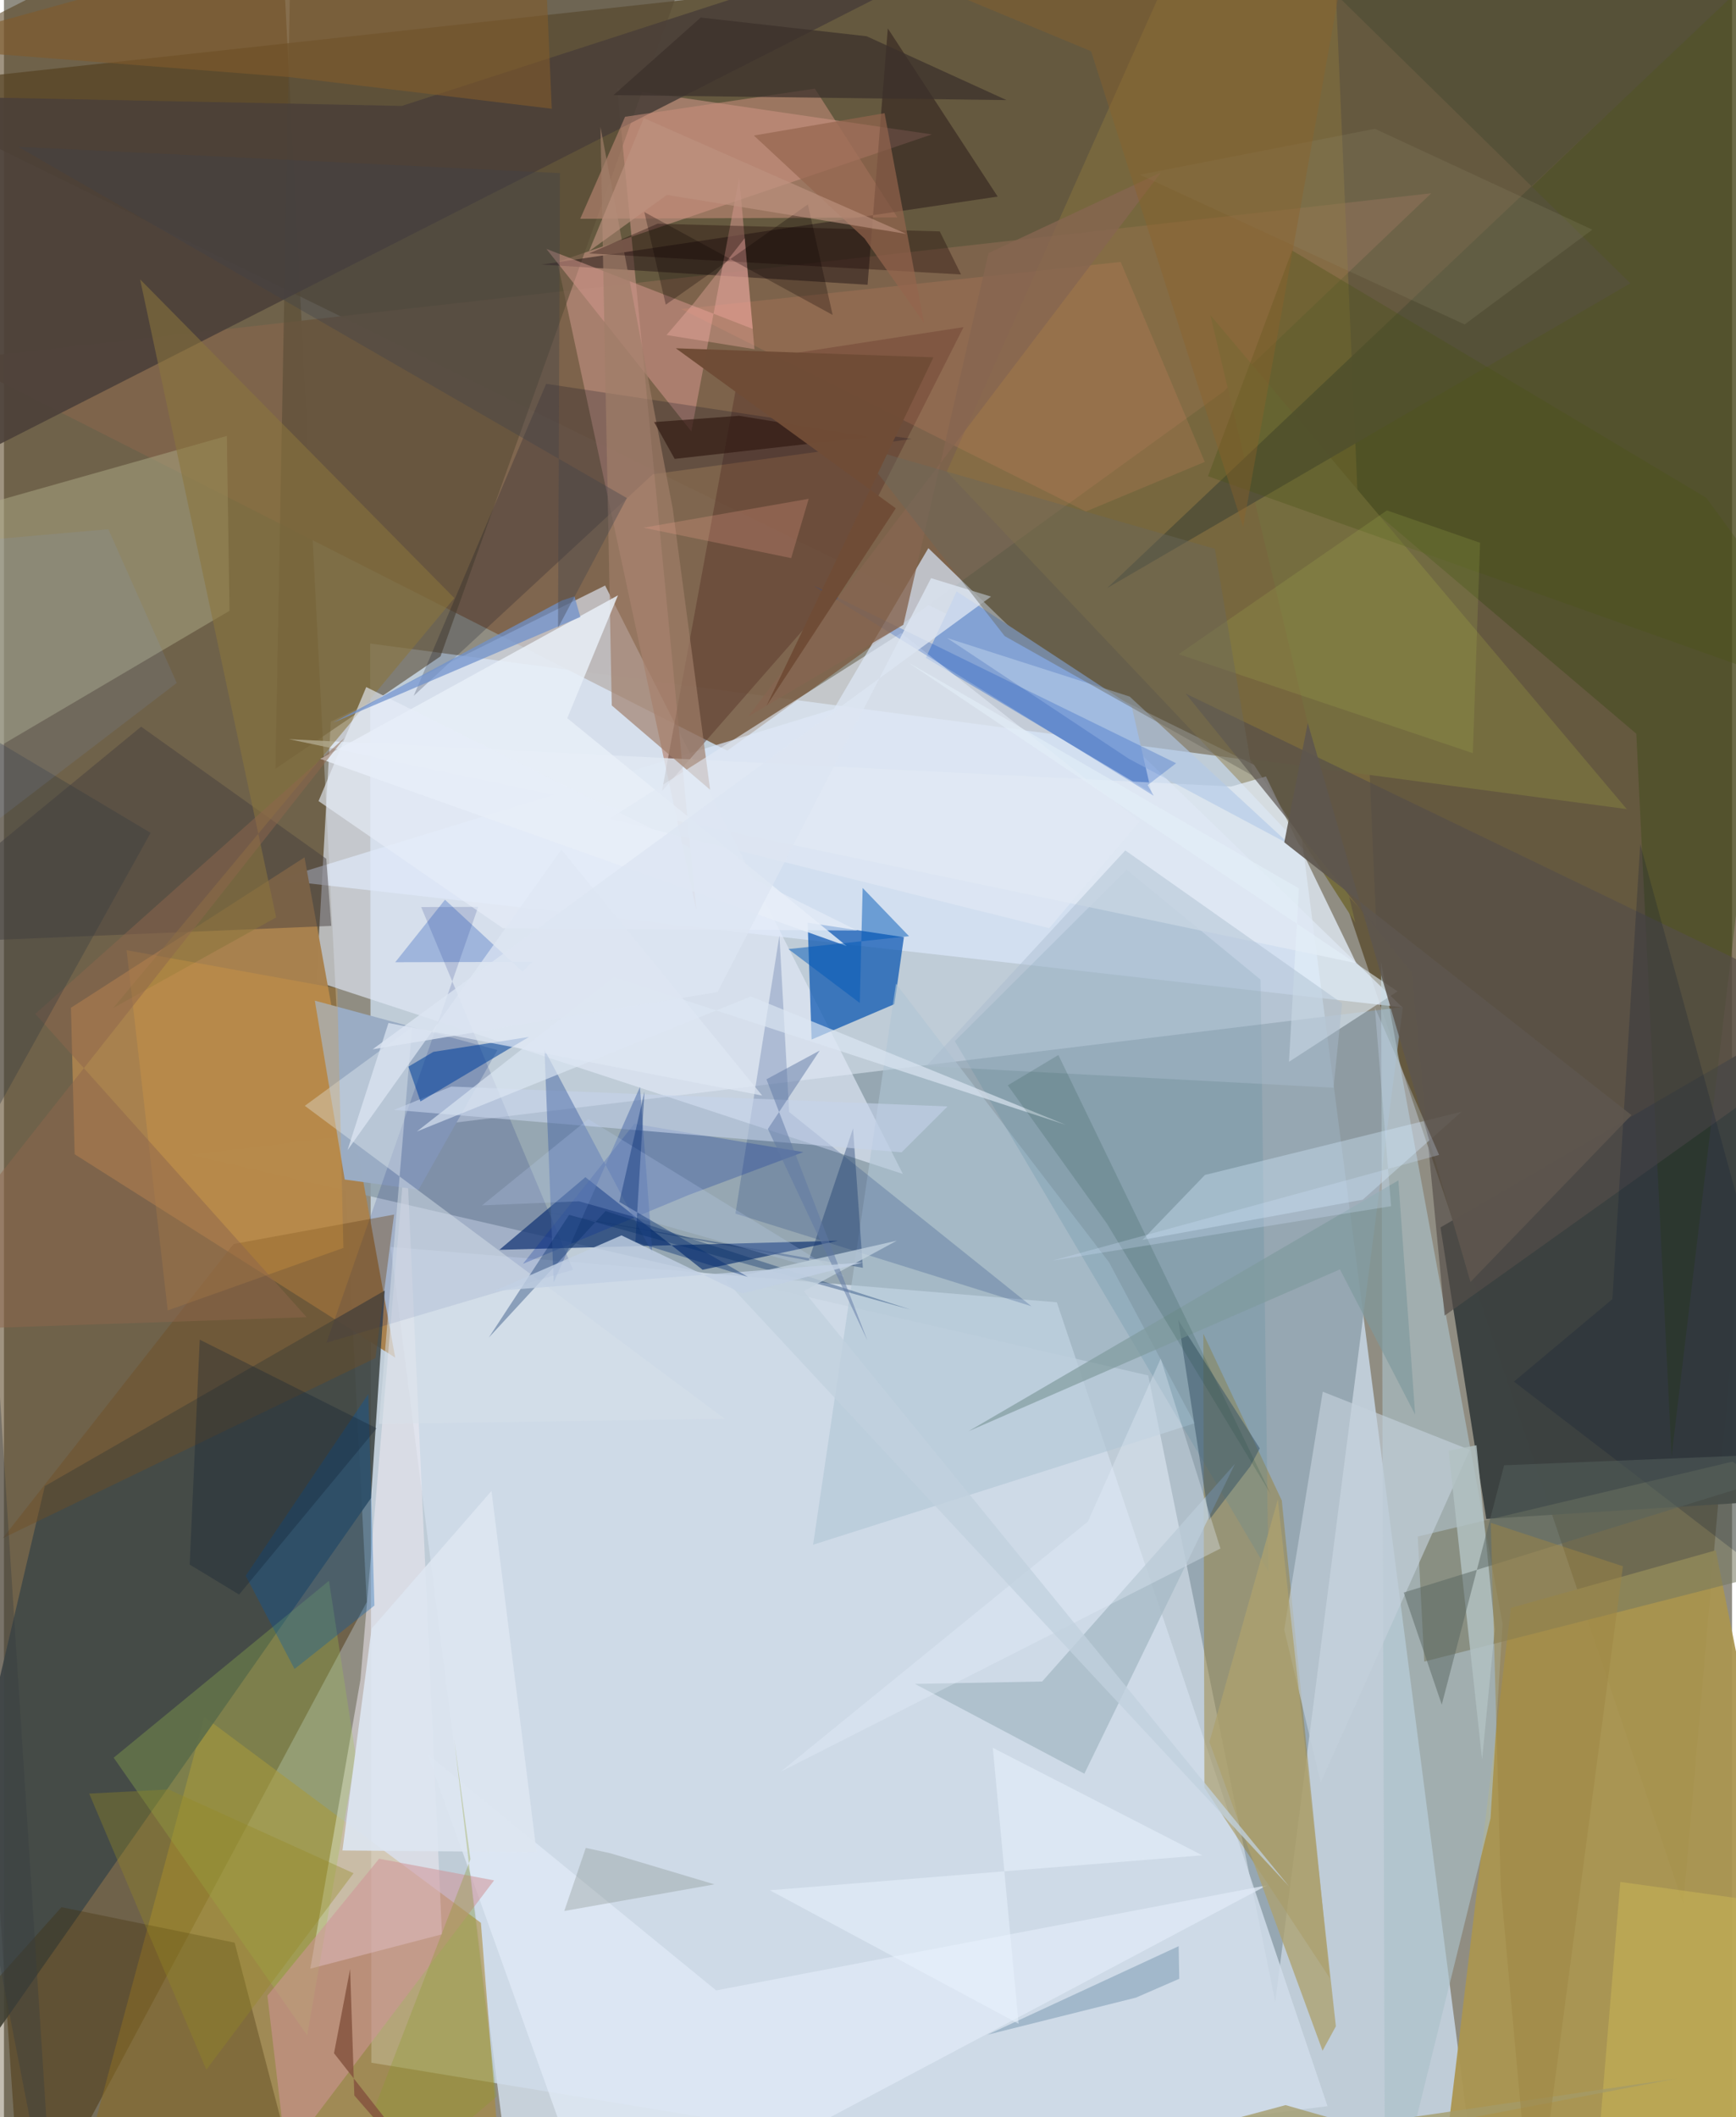 <svg xmlns="http://www.w3.org/2000/svg" width="228" height="278" viewBox="0 0 836 1024"><path fill="#908d82" d="M0 0h836v1024H0z"/><path fill="#d1e4f7" fill-opacity=".729" d="M715.716 1086L177.72 997.659l-.53-686.39 446.147 59.18z"/><path fill="#544223" fill-opacity=".698" d="M898-62L-62 42.631l693.022 340.202 181.4 538.142z"/><path fill="#574220" fill-opacity=".569" d="M-62 36.805L132.887-62l42.638 836.838L9.031 1086z"/><path fill="#8d9faa" fill-opacity=".82" d="M553.566 665.25L90.21 558.557l586.528-71.47-61.727 481.22z"/><path fill="#7f644c" fill-opacity=".941" d="M690.512 93.47l-713.436 80.447 372.844 189.15 240.156-173.721z"/><path fill="#dae7fa" fill-opacity=".702" d="M447.2 265.124L676.51 487.21l-544.44-61.693 269.402-82.612z"/><path fill="#ab9650" fill-opacity=".949" d="M691.94 1086l37.09-308.314 99.086-27.847 51.774 258.508z"/><path fill="#e3eaf8" fill-opacity=".635" d="M434.868 567.817L151.152 474.7l6.99-125.686 132.68-65.812z"/><path fill="#a9824f" fill-opacity=".996" d="M34.202 558.27l-1.794-70.854L145.4 414.682l43.878 241.951z"/><path fill="#d1ddea" fill-opacity=".851" d="M187.08 603.104l322.266 26.77 130.938 388.793-393.851 50.57z"/><path fill="#3b4140" fill-opacity=".984" d="M694.962 593.645l22.146 141.011L898 723.263V475.71z"/><path fill="#ac8834" fill-opacity=".573" d="M230.726 930.012L96.94 830.402 31.845 1072.28 243.097 1086z"/><path fill="#414847" fill-opacity=".902" d="M184.207 624.211l-6.65 100.393L-62 1066.522l81.774-347.738z"/><path fill="#0451af" fill-opacity=".702" d="M388.806 446.273l1.9 56.511 40.074-17.115 4.589-32.37z"/><path fill="#b78a79" fill-opacity=".725" d="M267.742 126.706l181.152-61.703L296.68 42.706l38.274 397.492z"/><path fill="#594c36" fill-opacity=".616" d="M139.425-62l-8.078 433.808 79.835-54.349L333.143-24.17z"/><path fill="#987c27" fill-opacity=".435" d="M580.732 864.608l60.645 92.077-23.193-230.94-37.952-80.65z"/><path fill="#183b76" fill-opacity=".729" d="M281.281 569.366l56.698 44.781 65.446-14.03-163.745 4.372z"/><path fill="#abc1c8" fill-opacity=".643" d="M666.202 465.315l58.78 320.044-5.813 94.027L668.142 1086z"/><path fill="#f1ebf4" fill-opacity=".51" d="M148.198 952.174l24.257-139.722L194.53 552.68l17.36 382.885z"/><path fill="#adab87" fill-opacity=".49" d="M109.104 295.432L-62 396.24V258.805l169.84-47.97z"/><path fill="#4b4039" fill-opacity=".886" d="M192.481 51.232L-62 46.073v199.233L542.136-62z"/><path fill="#274203" fill-opacity=".286" d="M789.682 354.862L616.46 207.82 898-62l-91.25 766.318z"/><path fill="#83a2d4" d="M555.129 383.34l-109.156-65.18 14.909-32.133 84.682 55.593z"/><path fill="#8f793d" fill-opacity=".443" d="M585.528-62L456.097 228.155l207.778 219.634L641.821-62z"/><path fill="#9aacc4" fill-opacity=".996" d="M200.585 575.44l-35.74-4.947-14.446-86.513 88.328 23.89z"/><path fill="#5c392d" fill-opacity=".514" d="M356.534 174.789l107.69-16.57-68.891 136.44-76.996 87.966z"/><path fill="#3e2c06" fill-opacity=".31" d="M-55.357 1015.465l204.926 69.592-37.958-145.452-83.782-17.171z"/><path fill="#b0c6d4" fill-opacity=".588" d="M431.526 475.75l-40.088 271.383 184.603-58.744-41.437-77.885z"/><path fill="#756d3f" d="M583.61 152.406l201.456 238.927-182.07-24.167 50.777 79.18z"/><path fill="#ca907e" fill-opacity=".529" d="M300.484 56.473l91.81-13.603 39.953 62.282-153.462.667z"/><path fill="#012571" fill-opacity=".192" d="M379.835 537.835L497.07 631.78l-143.21-44.798 21.294-134.554z"/><path fill="#52849e" fill-opacity=".212" d="M611.692 760.135l-151.71-256.57 83.146-82.925 64.777 53.175z"/><path fill="#e0e9f3" fill-opacity=".796" d="M610.517 375.544l-16.807 4.878-455.871-22.914L654.23 465.873z"/><path fill="#33221f" fill-opacity=".6" d="M427.585 13.749l-9.792 123.978-157.73-9.757 220.662-32.893z"/><path fill="#ce9589" fill-opacity=".561" d="M362.272 159.099L355.7 85.86l-23.153 122.79-70.15-88.273z"/><path fill="#001673" fill-opacity=".153" d="M201.833 438.732l27.598-.117-73.379 210.809 119.266-35.282z"/><path fill="#76785f" fill-opacity=".561" d="M683.96 743.149l152.263-36.217L898 749.885l-210.894 53.757z"/><path fill="#a7bbc6" fill-opacity=".792" d="M595.498 708.038L522.67 857.87l-81.981-43.434 61.56-1.153z"/><path fill="#47403f" fill-opacity=".482" d="M158.367 447.826L-62 457.022 66.362 351.467l89.58 63.89z"/><path fill="#04081d" fill-opacity=".208" d="M313.936 229.362L198.222 336.547l64.072-150.907 176.864 26.674z"/><path fill="#8a763d" fill-opacity=".565" d="M131.68 443.712L65.862 135.114 217.88 289.273l-164.947 198.2z"/><path fill="#a07d68" fill-opacity=".671" d="M288.564 61.356l5.478 279.844 47.585 40.786L323.55 246.07z"/><path fill="#a0c450" fill-opacity=".29" d="M146.692 984.419l23.486-135.227-12.941-84.62-104.154 85.56z"/><path fill="#e8eff8" fill-opacity=".839" d="M153.062 367.049l254.636 90.53-135.182-110.216 24.526-59.418z"/><path fill="#c4d0db" fill-opacity=".643" d="M636.988 862.157l-17.628-73.944 18.638-115.108 71.11 28.143z"/><path fill="#e1ebf6" fill-opacity=".733" d="M204.941 848.504l139.603 114.188 266.537-50.849-322.214 171.017z"/><path fill="#ada16f" fill-opacity=".776" d="M637.898 991.877l-54.712-149.338 33.071-117.316 28.083 254.83z"/><path fill="#554e4a" fill-opacity=".659" d="M898 492.867L571.665 335.456l109.285 134.85 15.99 166.006z"/><path fill="#d09398" fill-opacity=".549" d="M136.504 1042.25l-9.059-77.01 54.044-66.225 55.628 10.46z"/><path fill="#0059ae" fill-opacity=".314" d="M179.223 776.556l-2.97-102.294-59.308 87.86 23.628 45.109z"/><path fill="#d6ebff" fill-opacity=".357" d="M657.327 580.255l-106.609 19.464 30.266-31.431 124.122-30.553z"/><path fill="#3b312b" fill-opacity=".729" d="M485.016 48.411l-67.681-30.88-80.252-9.038-42.18 37.506z"/><path fill="#002997" fill-opacity=".251" d="M331.4 577.901l-80.328 33.373 53.868-67.733 81.774 13.696z"/><path fill="#d6e0e9" fill-opacity=".494" d="M181.392 688.703l16.057-191.904-51.9 38.047L348.672 686.21z"/><path fill="#565138" fill-opacity=".961" d="M786.825 137.016l-253.111 147.4L898-60.44 584-62z"/><path fill="#dde5f0" fill-opacity=".91" d="M177.858 787.705L163.747 895.01l93.923.784-21.813-174.683z"/><path fill="#714d23" fill-opacity=".42" d="M111.08 601.687l77.646-14.244-8.973 69.384L-.585 743.975z"/><path fill="#fe9571" fill-opacity=".145" d="M523.41 247.392l57.512-23.987-40.691-96.72-212.57 22.799z"/><path fill="#e09f42" fill-opacity=".271" d="M164.208 603.578l-2.952-125.54L59.328 459.57 79.22 633.8z"/><path fill="#1a396d" fill-opacity=".404" d="M410.769 545.745l4.738 67.445-157.08-27.639 130.859 24.142z"/><path fill="#815b2b" fill-opacity=".608" d="M260.022-62L-47.194 22.773 137.51 37.222l127.505 15.376z"/><path fill="#c6d4ea" fill-opacity=".592" d="M188.693 536.804l27.753-11.286 240.027 9.63-22.22 22.187z"/><path fill="#365265" fill-opacity=".506" d="M568.083 638.507l14.961 96.66 19.89-25.944 4.596-8.69z"/><path fill="#e1e9f4" fill-opacity=".635" d="M434.037 306.173l115.381 91.104-43.763 51.668-212.591-53.05z"/><path fill="#e4eff9" fill-opacity=".58" d="M621.644 513.572l4.829-83.872-189.39-109.509L674.16 479.483z"/><path fill="#0058b7" fill-opacity=".49" d="M437.845 452.803l-22.434-23.322-1.379 55.627-34.538-26.067z"/><path fill="#b2c1c2" fill-opacity=".827" d="M712.356 699.002l8.857 88.95-6.127 63.103-16.198-149.352z"/><path fill="#4869a5" fill-opacity=".502" d="M261.49 507.732l4.452 112.534 41.74-94.551 6.009 80.381z"/><path fill="#170000" fill-opacity=".322" d="M462.996 132.75L283.05 122.582l33.14-14.37 136.53 3.71z"/><path fill="#8ea9be" fill-opacity=".682" d="M475.82 984.116l92.467-42.816.298 15.765-20.994 9.13z"/><path fill="#00409b" fill-opacity=".549" d="M201.489 532.728l52.517-31.202-46.272 7.227-12.076 7.148z"/><path fill="#e7f2fe" fill-opacity=".325" d="M588.506 748.963l-28.892-91.833-35.248 78.812-148.55 120.93z"/><path fill="#0a1a33" fill-opacity=".22" d="M730.479 668.23L898 796.804 791.582 408.336l-13.47 220.022z"/><path fill="#8c9c2d" fill-opacity=".318" d="M225.669 899.252l-7.859-57.839 20.524 172.627-84.67 71.96z"/><path fill="#023bad" fill-opacity=".255" d="M250.862 469.97l4.77-4.742-66.345.17 24.076-30.226z"/><path fill="#e7eef8" fill-opacity=".627" d="M241.422 448.983l171.421 1.097-237.58-117.773-23.07 55.146z"/><path fill="#94654d" fill-opacity=".69" d="M362.799 65.55l53.545 49.819 28.693 40.732-19.02-101.352z"/><path fill="#b3cae8" fill-opacity=".631" d="M456.222 308.576l88.355 28.324 77.663 71.728-78.019-41.6z"/><path fill="#4a5217" fill-opacity=".341" d="M582.47 230.33l40.711-109.162L823.545 240.79 898 342.582z"/><path fill="#321a12" fill-opacity=".675" d="M355.637 201.11l-41.111 3.04 9.946 17.8 94.307-10.6z"/><path fill="#7f9a9c" fill-opacity=".671" d="M674.584 570.9L466.612 692.235l179.7-78.283 36.387 70.256z"/><path fill="#dce6f3" fill-opacity=".663" d="M361.35 481.955l-161.56 65.292 95.27-74.725 218.52 71.49z"/><path fill="#002965" fill-opacity=".345" d="M291.046 585.734l-56.486 61.2 38.855-59.352L438.554 633.4z"/><path fill="#7091cc" fill-opacity=".729" d="M270.03 290.392l-110.696 59.1 119.51-51.064-2.839-9.99z"/><path fill="#0645bb" fill-opacity=".243" d="M553.303 379.718l13.762-10.56-175.432-85.917L556.22 384.886z"/><path fill="#112033" fill-opacity=".318" d="M113.76 771.235l66.557-80.421-85.6-42.852-4.869 108.764z"/><path fill="#c4dbff" fill-opacity=".2" d="M406.667 617.419l-123.983-76.153-51.386 41.729 46.907-1.97z"/><path fill="#aec353" fill-opacity=".173" d="M710.598 364.269l3.51-101.744-45.07-15.66-100.736 69.54z"/><path fill="#c6b355" fill-opacity=".565" d="M898 926.322L781.95 910.22l-12.574 150.949 89.933-21.976z"/><path fill="#fcb7ae" fill-opacity=".337" d="M363.069 168.891l-42.52-6.857 13.184-15.402 24.621-31.418z"/><path fill="#a8bcce" fill-opacity=".439" d="M643.198 526.1l-197.023-10.456 96.297-104.33 104.91 73.965z"/><path fill="#7f8a85" fill-opacity=".314" d="M271.073 924.283l10.401-30.515 12.03 2.621 50.216 15.012z"/><path fill="#c2d1de" fill-opacity=".765" d="M348.718 618.929L621.67 912.366l-234.75-287.86 45.009-24.428z"/><path fill="#163f34" fill-opacity=".161" d="M612.923 722.822l-79.36-131.03-47.935-66.855 24.46-14.676z"/><path fill="#8d664d" fill-opacity=".502" d="M146.396 637.073L15.157 490.366l149.589-133.449L-62 644.16z"/><path fill="#57645f" fill-opacity=".478" d="M725.74 708.695L898 701.723 677.16 770.26l18.41 54.213z"/><path fill="#dee7f3" fill-opacity=".706" d="M186.018 494.78l-19.811 61.504 103.47-145.376 97.136 118.979z"/><path fill="#ebf5ff" fill-opacity=".482" d="M370.475 914.25l209.256-16.9-101.349-51.992 12.473 133.464z"/><path fill="#5e564e" fill-opacity=".886" d="M619.384 407.412l11.363-57.734 78.713 270.357 77.886-80.705z"/><path fill="#938922" fill-opacity=".353" d="M79.602 865.492l-38.376 2.004 56.683 133.557 71.208-95.035z"/><path fill="#404149" fill-opacity=".357" d="M301.353 240.898l-33.31 62.754.942-219.915L6.92 70.998z"/><path fill="#5f78a4" fill-opacity=".494" d="M368.878 522.024l25.773-13.917-25.094 37.93 48.157 102.334z"/><path fill="#866550" fill-opacity=".8" d="M559.723 83.394L359.95 346.65l75.169-44.472 41.188-179.791z"/><path fill="#85543f" fill-opacity=".855" d="M159.676 993.083l7.794-40.732 2.03 61.157L232.529 1086z"/><path fill="#faa992" fill-opacity=".235" d="M380.834 269.935l8.486-28.682-58.558 10.24-21.366 3.734z"/><path fill="#dce6f2" fill-opacity=".788" d="M477.521 288.553l-29.009-8.918L345.19 479.826 178.367 507.5z"/><path fill="#0e0000" fill-opacity=".275" d="M400.901 152.327l-91.108-49.76 10.36 44.795 68.755-48.498z"/><path fill="#a49a68" fill-opacity=".757" d="M498.277 1050.718l121.739-32.547 48.726 13.9 140.452-26.766z"/><path fill="#6a685d" fill-opacity=".439" d="M604.193 375.223L484.126 307.66l-71.872-92.189 173.55 49.977z"/><path fill="#6f4c36" fill-opacity=".988" d="M325.016 168.45l124.636 4.383-80.784 168.623 62.58-95.603z"/><path fill="#c1d0e3" fill-opacity=".812" d="M357.216 625.628l58.365-15.058-178.555 13.861 61.716-26.917z"/><path fill="#d2e6ff" fill-opacity=".263" d="M663.184 487.205l31.099 71.395-187.08 51.115 163.856-26.328z"/><path fill="#363a40" fill-opacity=".361" d="M24.46 1086l-47.541-739.273 94.03 56.098L-62 642.19z"/><path fill="#022972" fill-opacity=".392" d="M305.48 600.704l4.4-72.853-12.157 53.494 62.197 36.256z"/><path fill="#948c6e" fill-opacity=".2" d="M706.646 156.92l61.786-45.834-105.199-48.78L549.45 84.499z"/><path fill="#9f8643" fill-opacity=".482" d="M739.794 1086L724.15 913.168l-4.87-176.625 63.926 20.996z"/><path fill="#bd9380" fill-opacity=".635" d="M320.709 94.28l115.864 18.863-127.055-56.05-26.494 64.448z"/><path fill="#8c632b" fill-opacity=".392" d="M646.094-4.849L317.009-62l208.923 86.778 73.531 230.072z"/><path fill="#839ee8" fill-opacity=".114" d="M83.589 330.312L-62 441.67V265.838l112.501-9.875z"/></svg>